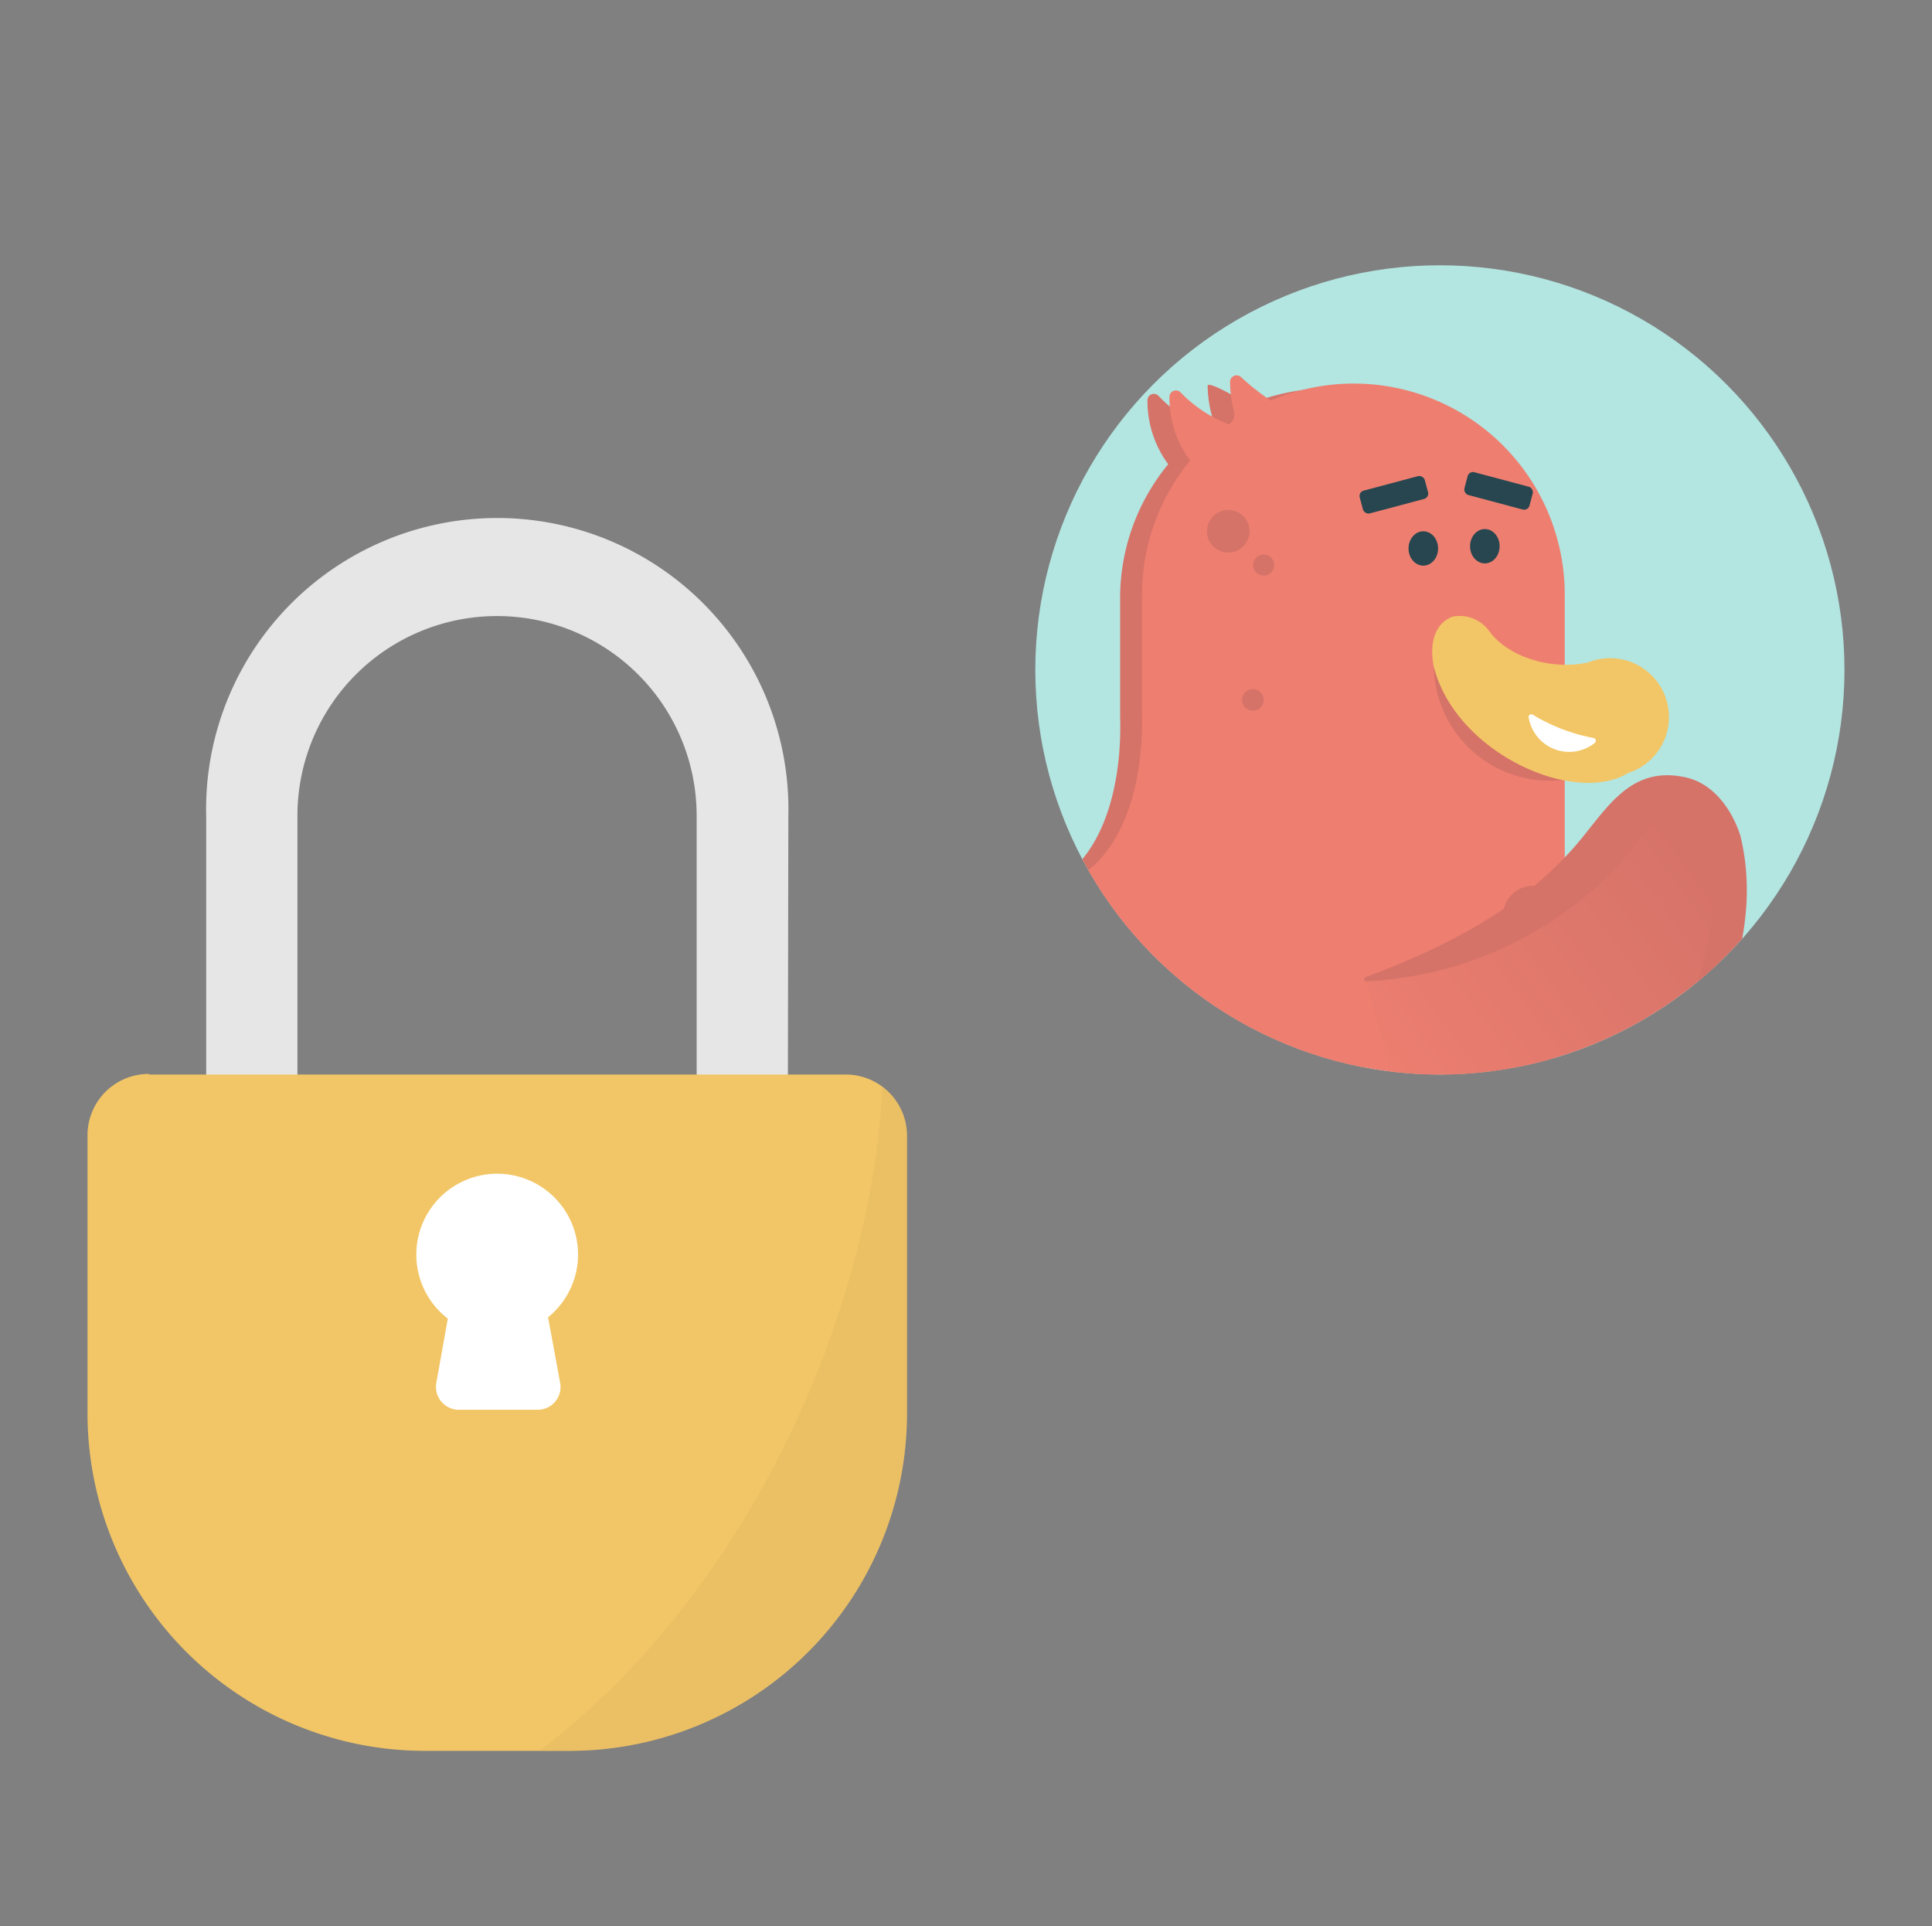 <svg id="Layer_1" data-name="Layer 1" xmlns="http://www.w3.org/2000/svg" xmlns:xlink="http://www.w3.org/1999/xlink" viewBox="0 0 129.36 128.96"><rect x="0" y="0" width="129.36" height="128.96" fill="#808080" stroke="none"/><defs><style>.cls-1{fill:none;}.cls-2{fill:#f2c666;}.cls-3{clip-path:url(#clip-path);}.cls-4{fill:#27464f;}.cls-5{fill:#e6e6e6;stroke:#e6e6e6;}.cls-5,.cls-8{stroke-miterlimit:10;stroke-width:1.27px;}.cls-6{clip-path:url(#clip-path-2);}.cls-7{fill:#cea763;opacity:0.21;}.cls-15,.cls-8{fill:#fff;}.cls-8{stroke:#fff;}.cls-9{clip-path:url(#clip-path-3);}.cls-10{fill:#b3e5e1;}.cls-11{fill:#d67369;}.cls-12{fill:#243e44;}.cls-13{fill:#f2f2f2;}.cls-14{fill:#ee7f70;}.cls-16{clip-path:url(#clip-path-4);}.cls-17{fill:#d3aa59;}.cls-18{clip-path:url(#clip-path-5);}.cls-19{fill:url(#linear-gradient);}</style><clipPath id="clip-path"><circle class="cls-1" cx="-82.29" cy="-94.79" r="53.31"/></clipPath><clipPath id="clip-path-2"><path class="cls-2" d="M10,71.94H56.63a4.1,4.1,0,0,1,4.1,4.1V94.62a22.6,22.6,0,0,1-22.6,22.6H28.46a22.6,22.6,0,0,1-22.6-22.6V76a4.1,4.1,0,0,1,4.1-4.1Z"/></clipPath><clipPath id="clip-path-3"><circle class="cls-1" cx="96.41" cy="44.85" r="27.09"/></clipPath><clipPath id="clip-path-4"><path class="cls-2" d="M83.85,75.69h0a2.24,2.24,0,0,1,3.08-.82l7.46,4.31h0l1.3.74a4.63,4.63,0,0,1,2.24,4.8l-1.16,6.62a1.71,1.71,0,0,1-2,1.39L94,92.59a2,2,0,0,1-1.6-2.31l.86-4.72a2.41,2.41,0,0,0-1.17-2.51l-7.4-4.27A2.26,2.26,0,0,1,83.85,75.69Z"/></clipPath><clipPath id="clip-path-5"><path class="cls-2" d="M70.23,75.69h0a2.26,2.26,0,0,1,3.09-.82l7.46,4.31h0l1.3.74a4.65,4.65,0,0,1,2.24,4.8l-1.16,6.62a1.72,1.72,0,0,1-2,1.39l-.79-.14a2,2,0,0,1-1.6-2.31l.86-4.72a2.41,2.41,0,0,0-1.17-2.51l-7.4-4.27A2.27,2.27,0,0,1,70.23,75.69Z"/></clipPath><linearGradient id="linear-gradient" x1="-4693.13" y1="556.19" x2="-4667.19" y2="548.42" gradientTransform="matrix(-0.6, 0.8, 0.8, 0.6, -3158.22, 3464.01)" gradientUnits="userSpaceOnUse"><stop offset="0" stop-color="#d67369"/><stop offset="1" stop-color="#ee7f70"/></linearGradient></defs><g class="cls-3"><path class="cls-4" d="M-10.39,5.79l10,10.38A2.7,2.7,0,0,1-.52,20L-17,35.84a2.71,2.71,0,0,1-3.76,0c-6.51-6.26-7.55-13.51,2.41-19.29"/></g><path class="cls-5" d="M52.15,54.61a18.86,18.86,0,1,0-37.71,0V71.94h4.84V54.61a14,14,0,1,1,28,0V71.94h4.84Z"/><path class="cls-2" d="M10,71.94H56.63a4.1,4.1,0,0,1,4.1,4.1V94.62a22.6,22.6,0,0,1-22.6,22.6H28.46a22.6,22.6,0,0,1-22.6-22.6V76a4.1,4.1,0,0,1,4.1-4.1Z"/><g class="cls-6"><path class="cls-7" d="M59,68.13c1.5,18.37-12,51.5-40.92,57.33l75.25-1.19Z"/></g><path class="cls-8" d="M38.07,84a4.78,4.78,0,1,0-7.39,4l-.84,4.69a.9.9,0,0,0,.88,1.06H36a.89.89,0,0,0,.88-1.06L36,87.92A4.77,4.77,0,0,0,38.07,84Z"/><g class="cls-9"><circle class="cls-10" cx="96.41" cy="51.3" r="44.28"/><path class="cls-11" d="M84.63,37.21c-.34-.23-1.49-.08-1.49.45l.38,1.12Z"/><path class="cls-11" d="M81.75,37.91c-.34-.23-1.62-.23-1.44.61l.33,1Z"/><path class="cls-11" d="M61.79,58C71,63.24,75.25,56.37,75,47.93V40.08a14.08,14.08,0,0,1,3.22-9l0,0a7.12,7.12,0,0,1-1.39-4.27.43.43,0,0,1,.73-.32A9,9,0,0,0,80.8,28.7l.5-.37a7.88,7.88,0,0,1-.44-2.49c0-.38,2.09.84,2.72,1.25A14.09,14.09,0,0,1,89.14,26h0a14.12,14.12,0,0,1,14.12,14.12V63.87L74.44,82.23c-10.86,0-16.28-7.85-18.18-20.05C55.7,58.57,58.62,56.13,61.79,58Z"/><path class="cls-4" d="M92.5,100.19a4.66,4.66,0,1,1,8.62,3.55l-.31,1a1,1,0,0,1-1.24.69l-13.82-3.56A1,1,0,0,1,85,100.6l1.07-3.89A1,1,0,0,1,87,96l6.77-.58a1,1,0,0,1,1,.65,3.92,3.92,0,0,0,1.78,2.13"/><path class="cls-12" d="M101.31,103.16a4.66,4.66,0,0,0-2.73-5.51,4.38,4.38,0,0,0-4.67.61.1.1,0,0,0,.1.18C97.71,97,100.92,100.07,101.31,103.16Z"/><path class="cls-13" d="M87,91.83h7.78A1.17,1.17,0,0,1,96,93v2.72a1.2,1.2,0,0,1-1.2,1.2H87a1.17,1.17,0,0,1-1.17-1.17V93A1.2,1.2,0,0,1,87,91.83Z" transform="matrix(-0.98, -0.19, 0.19, -0.98, 162.41, 204.2)"/><path class="cls-14" d="M103.26,75a16.08,16.08,0,0,1-7.57,4.9L90,81.86a22.17,22.17,0,0,1-6.76.43l-.4-.81-.85-1-1.78-1.14-1.43-.82L75.1,76.36"/><path class="cls-14" d="M63.47,57.85c9,5,13.19-1.8,13-10.16V39.84a14.11,14.11,0,0,1,3.22-9l0,0a7.12,7.12,0,0,1-1.39-4.26.44.44,0,0,1,.73-.33,8.9,8.9,0,0,0,3.27,2.17h0a.85.85,0,0,0,.32-.92,8.07,8.07,0,0,1-.26-1.93.44.44,0,0,1,.73-.33,15.59,15.59,0,0,0,2,1.58,14.09,14.09,0,0,1,5.55-1.14h0a14.13,14.13,0,0,1,14.13,14.13V63.63c-8.43,9.23-16.49,19.58-28.79,18.6C65.05,82.37,59.67,74.49,57.67,62A4,4,0,0,1,63.47,57.85Z"/><ellipse class="cls-4" cx="99.42" cy="36.57" rx="0.99" ry="1.15"/><ellipse class="cls-4" cx="95.3" cy="36.72" rx="0.99" ry="1.15"/><rect class="cls-4" x="91.07" y="32.35" width="4.51" height="1.58" rx="0.37" transform="translate(192.04 41.12) rotate(165.08)"/><rect class="cls-4" x="98.08" y="32.08" width="4.51" height="1.58" rx="0.37" transform="translate(11.85 -24.73) rotate(14.92)"/><path class="cls-11" d="M104.67,52.22A7.77,7.77,0,0,1,96,44.43Z"/><path class="cls-2" d="M106.87,44.21c-2.63.82-5.81-.13-7.14-1.93a2.44,2.44,0,0,0-2.45-1c-1.17.43-1.6,1.71-1.28,3.35,1.48,5.81,9.43,9.31,13,7.13a3.94,3.94,0,1,0-2.76-7.37"/><path class="cls-12" d="M100.7,105h0a1.2,1.2,0,0,1-1.45.77L85,102l.42-1.18Z"/><circle class="cls-11" cx="82.24" cy="35.57" r="1.43"/><circle class="cls-11" cx="84.61" cy="37.83" r="0.71"/><circle class="cls-11" cx="83.89" cy="46.86" r="0.73"/><path class="cls-4" d="M78.06,100.19a4.66,4.66,0,1,1,8.62,3.55l-.31,1a1,1,0,0,1-1.23.69l-13.83-3.56a1,1,0,0,1-.73-1.26l1.07-3.89a1,1,0,0,1,.9-.74l6.77-.58a1,1,0,0,1,1,.65,3.92,3.92,0,0,0,1.78,2.13"/><path class="cls-13" d="M73,92h7.78a1.17,1.17,0,0,1,1.17,1.17v2.72a1.2,1.2,0,0,1-1.2,1.2H72.92a1.17,1.17,0,0,1-1.17-1.17V93.19A1.2,1.2,0,0,1,73,92Z" transform="translate(134.45 201.86) rotate(-169.13)"/><path class="cls-12" d="M86.37,104.65h0a1.22,1.22,0,0,1-1.45.77l-14-3.68a.6.6,0,0,1-.42-.73l.16-.64Z"/><path class="cls-15" d="M106.77,49.75a2.75,2.75,0,0,1-4.41-1.69.18.18,0,0,1,.27-.21,12.15,12.15,0,0,0,4.08,1.56A.19.19,0,0,1,106.77,49.75Z"/><path class="cls-12" d="M86.9,102.76s.06,0,.07,0c.67-1.9-.86-4.45-2.73-5.22a4.53,4.53,0,0,0-5.12,1s0,.08,0,.06C83,96.62,86.41,99.59,86.9,102.76Z"/><path class="cls-11" d="M104.62,61.38A80.13,80.13,0,0,1,103.26,75c-5.34,6.2-16.9,9.1-28.82,7.21,13.22-1.26,24.5-5,26.21-21.11a2,2,0,0,1,2-1.8h0A2,2,0,0,1,104.62,61.38Z"/><path class="cls-2" d="M83.85,75.69h0a2.24,2.24,0,0,1,3.08-.82l7.46,4.31h0l1.3.74a4.63,4.63,0,0,1,2.24,4.8l-1.16,6.62a1.71,1.71,0,0,1-2,1.39L94,92.59a2,2,0,0,1-1.6-2.31l.86-4.72a2.41,2.41,0,0,0-1.17-2.51l-7.4-4.27A2.26,2.26,0,0,1,83.85,75.69Z"/><g class="cls-16"><path class="cls-17" d="M93.52,92.83l1.19-7.53a3,3,0,0,0-1.48-3.1L83,76.29l-.26,2.5,9.65,5.28-.78,7.62Z"/></g><path class="cls-2" d="M70.23,75.69h0a2.26,2.26,0,0,1,3.09-.82l7.46,4.31h0l1.3.74a4.65,4.65,0,0,1,2.24,4.8l-1.16,6.62a1.72,1.72,0,0,1-2,1.39l-.79-.14a2,2,0,0,1-1.6-2.31l.86-4.72a2.41,2.41,0,0,0-1.17-2.51l-7.4-4.27A2.27,2.27,0,0,1,70.23,75.69Z"/><g class="cls-18"><path class="cls-17" d="M79.91,92.83,81.1,85.3a3,3,0,0,0-1.48-3.1L69.4,76.29l-.26,2.5,9.65,5.28L78,91.69Z"/></g><path class="cls-19" d="M96.56,85.7c14.23-4,23.34-25.87,17.39-31.52a3.51,3.51,0,0,0-5.1.7c-4.48,6.24-10.5,9.2-17.38,10.67"/><path class="cls-11" d="M96.52,85.55c7.91-2.72,13.33-9.91,16.34-17.39,1.37-3.83,2.7-8.39.83-12.13a2.27,2.27,0,0,0-1.46-1.17,2.35,2.35,0,0,0-2.15.94,25.76,25.76,0,0,1-2.89,3.31A24.91,24.91,0,0,1,91.5,65.7a.15.15,0,0,1-.06-.29c5.12-1.9,10-4.36,13.67-8.37,2.25-2.41,3.74-5.87,7.73-5,1.88.4,3.12,2.15,3.68,3.88,1.79,7.16-2.19,14.73-6.28,20.32-3.48,4.42-8.09,8.25-13.64,9.62a.15.15,0,0,1-.08-.29Z"/></g></svg>